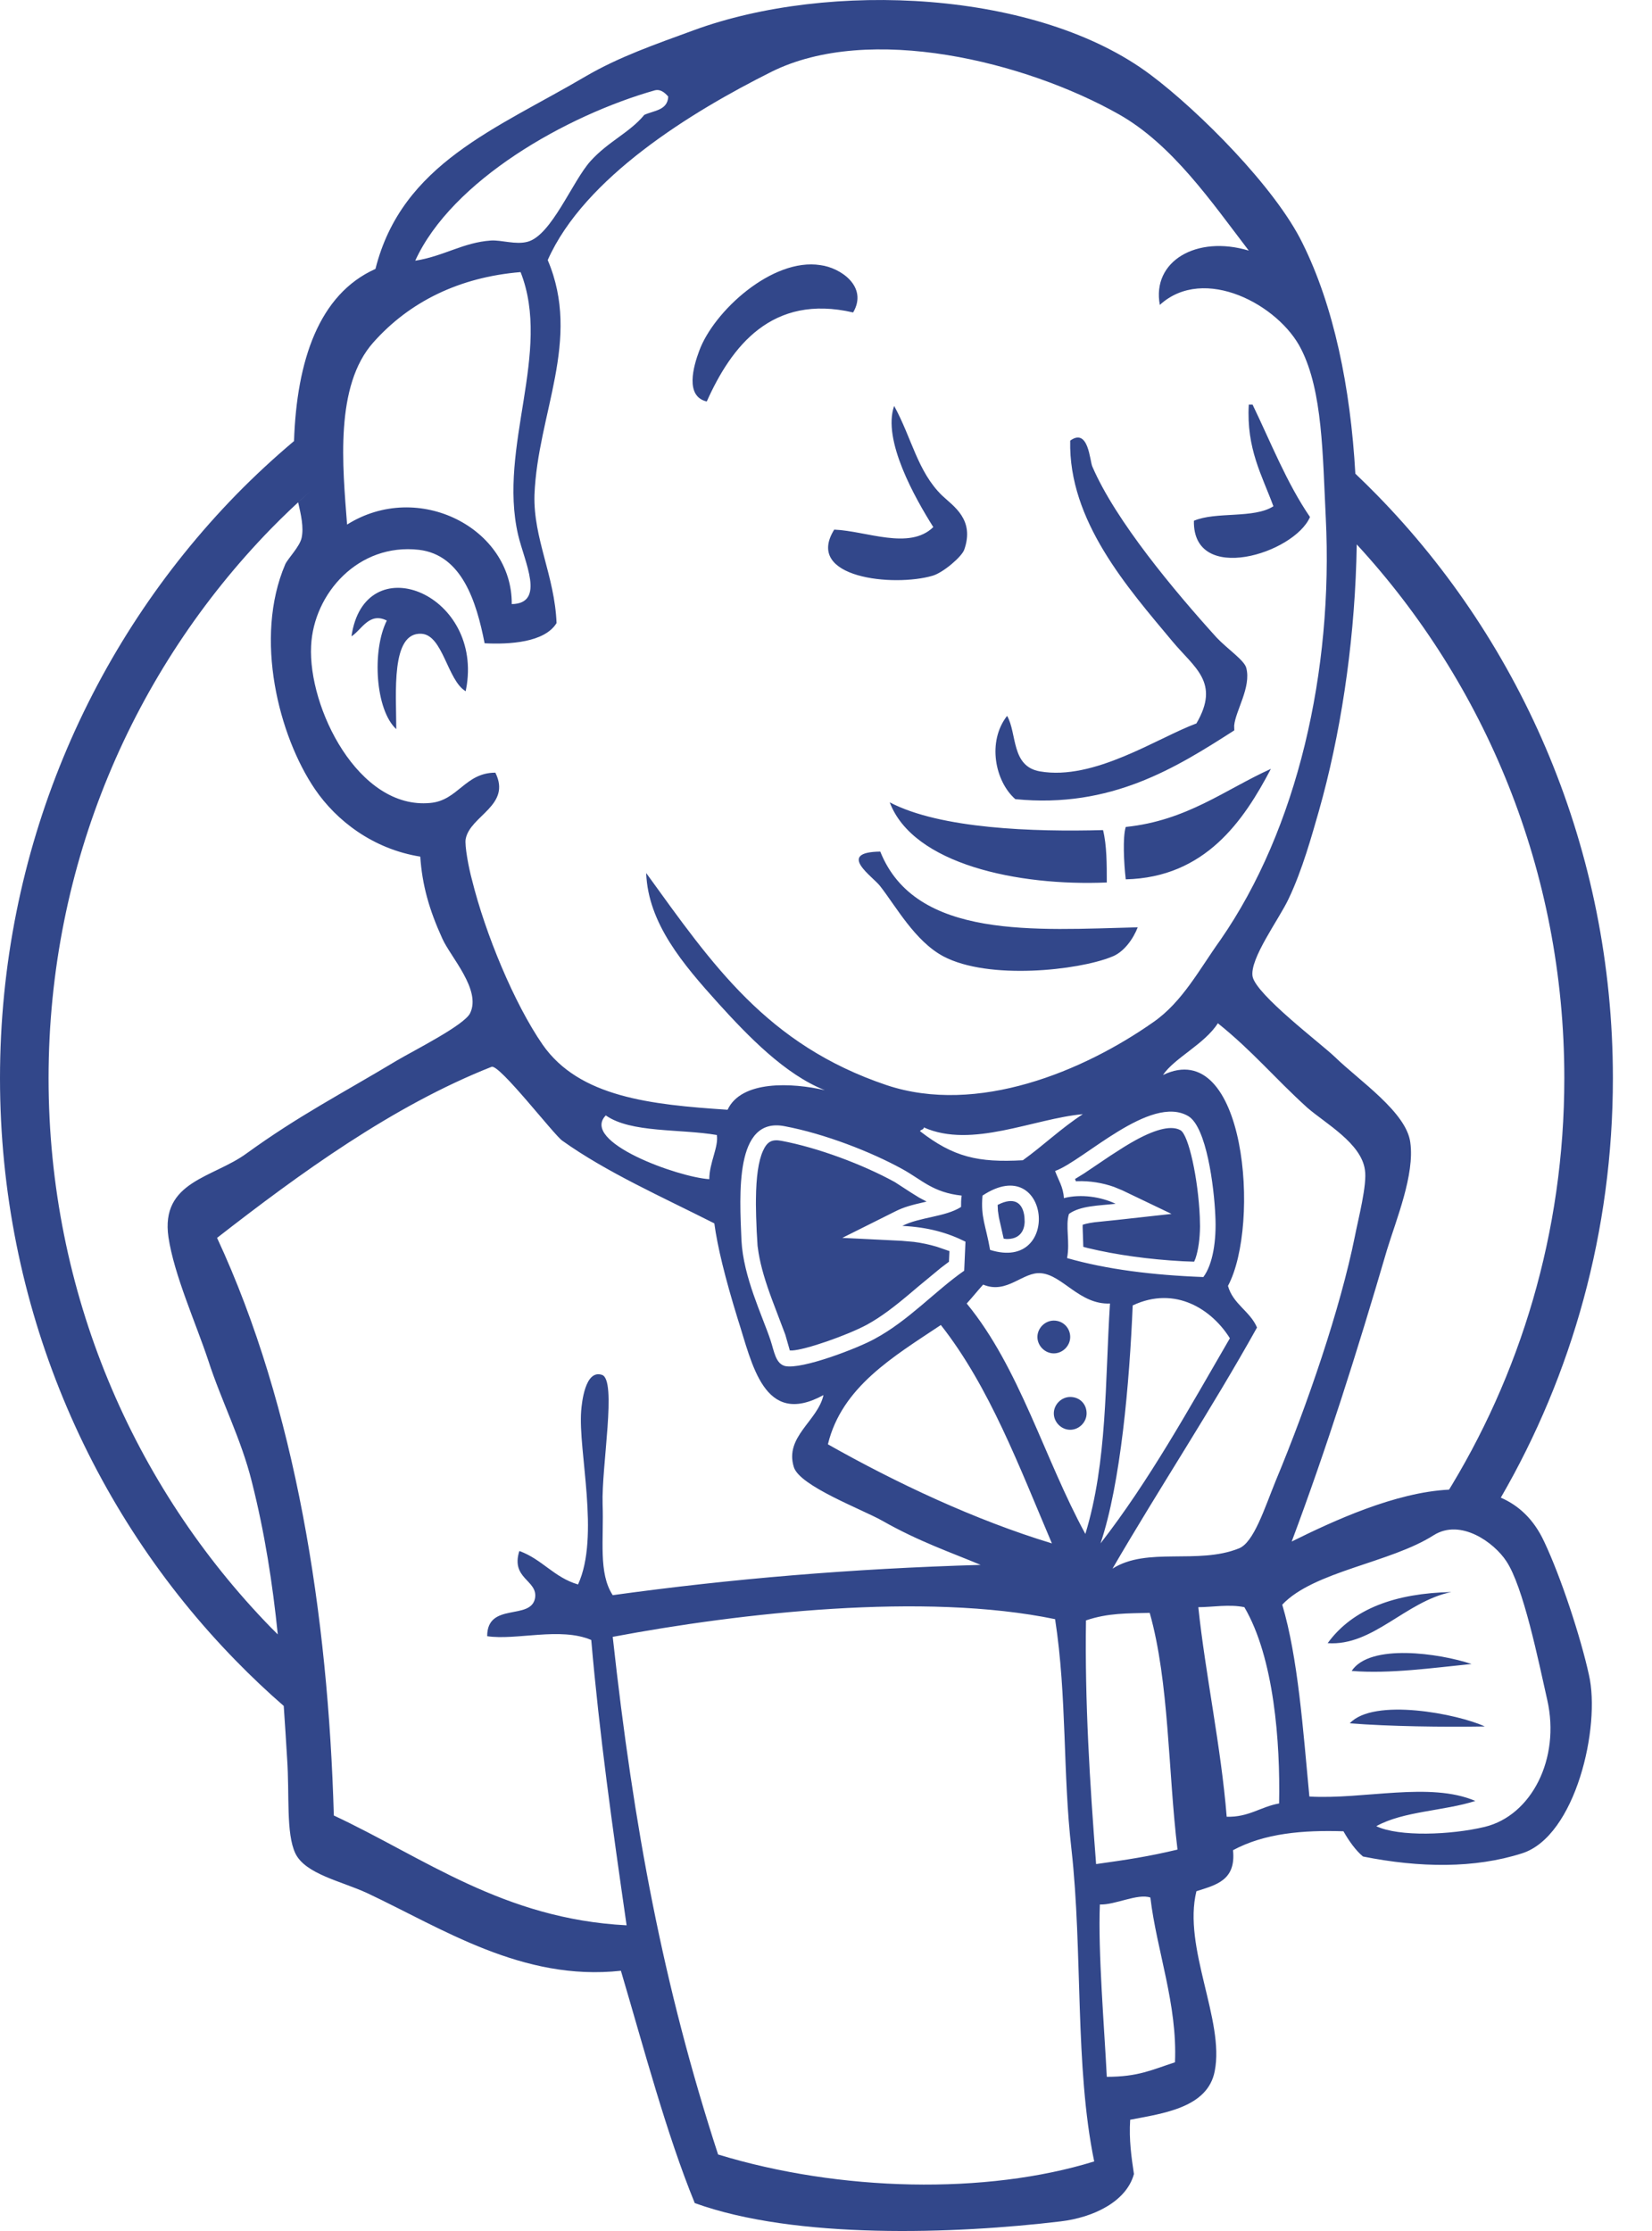 <svg width="40" height="54" viewBox="0 0 40 54" fill="none" xmlns="http://www.w3.org/2000/svg"><path d="M27.869 1.818C29.03 2.689 30.879 4.538 31.536 5.883C32.294 7.406 32.7 9.374 32.817 11.465C32.994 11.633 33.168 11.805 33.339 11.979C36.868 15.585 39.053 20.581 39.053 26.097C39.053 29.8 38.063 33.275 36.339 36.25C36.773 36.438 37.138 36.774 37.388 37.312C37.8 38.182 38.274 39.634 38.472 40.535C38.763 41.788 38.152 44.447 36.853 44.859C35.707 45.226 34.378 45.211 33.003 44.936C32.835 44.798 32.667 44.569 32.529 44.325C31.551 44.294 30.619 44.371 29.855 44.783C29.931 45.516 29.443 45.623 28.969 45.776C28.633 47.136 29.657 48.908 29.412 50.131C29.244 51.017 28.159 51.154 27.365 51.307C27.334 51.796 27.395 52.209 27.456 52.621C27.273 53.294 26.463 53.675 25.684 53.767C23.133 54.073 19.267 54.21 16.822 53.324C16.135 51.643 15.6 49.611 15.034 47.701C12.651 47.961 10.711 46.678 8.892 45.822C8.266 45.532 7.395 45.364 7.151 44.859C6.921 44.371 7.013 43.438 6.952 42.568C6.926 42.14 6.9 41.715 6.87 41.291C6.47 40.944 6.085 40.579 5.714 40.199C2.185 36.593 0 31.597 0 26.097C0 20.596 2.185 15.6 5.714 11.979C6.161 11.522 6.63 11.088 7.119 10.676C7.185 8.728 7.721 7.121 9.091 6.509C9.733 3.958 12.024 3.117 14.179 1.849C14.989 1.375 15.875 1.07 16.792 0.734C20.076 -0.473 25.134 -0.244 27.869 1.818ZM14.836 39.619C15.34 44.218 16.058 48.068 17.387 52.148C20.336 53.049 23.881 53.125 26.494 52.316C26.02 50.024 26.219 47.228 25.944 44.768C25.73 42.919 25.837 41.07 25.547 39.191C22.384 38.534 17.922 39.038 14.836 39.619ZM26.631 46.097C26.585 47.243 26.738 49.061 26.799 50.268C27.563 50.268 27.884 50.1 28.45 49.917C28.511 48.511 28.006 47.212 27.854 45.929C27.548 45.822 26.998 46.112 26.631 46.097ZM11.902 25.822C9.504 26.769 7.258 28.404 5.256 29.962C7.166 34.072 7.945 39.099 8.083 43.943C10.268 44.966 12.193 46.448 15.172 46.601C14.821 44.172 14.515 41.987 14.316 39.695C13.568 39.374 12.498 39.71 11.796 39.603C11.796 38.763 12.865 39.237 12.957 38.672C13.018 38.243 12.361 38.213 12.575 37.541C13.125 37.739 13.415 38.182 13.996 38.351C14.53 37.189 13.996 35.127 14.072 34.149C14.087 33.966 14.164 33.14 14.576 33.278C14.943 33.4 14.561 35.493 14.591 36.41C14.622 37.266 14.485 38.076 14.836 38.61C17.708 38.213 20.627 37.968 23.744 37.877C23.056 37.587 22.246 37.312 21.36 36.807C20.871 36.532 19.358 35.967 19.221 35.509C18.992 34.775 19.802 34.393 19.939 33.767C18.488 34.561 18.213 33.003 17.861 31.918C17.555 30.925 17.372 30.176 17.296 29.611C16.028 28.969 14.683 28.373 13.614 27.609C13.415 27.472 12.086 25.745 11.902 25.822ZM27.838 39.038C27.304 39.053 26.83 39.038 26.295 39.221C26.265 41.193 26.387 43.148 26.54 45.119C27.303 45.012 27.808 44.936 28.511 44.768C28.281 42.873 28.312 40.719 27.838 39.038ZM34.714 37.159C33.66 37.831 31.811 38.03 31.047 38.84C31.429 40.123 31.551 41.865 31.704 43.484C33.018 43.561 34.622 43.118 35.722 43.591C34.958 43.836 33.98 43.836 33.324 44.202C33.873 44.462 35.127 44.416 35.952 44.218C37.082 43.943 37.785 42.568 37.464 41.147C37.25 40.199 36.884 38.397 36.471 37.785C36.181 37.342 35.371 36.746 34.714 37.159ZM29.015 38.901C29.183 40.505 29.565 42.277 29.702 43.973C30.237 43.989 30.527 43.729 30.971 43.652C31.001 42.17 30.848 40.123 30.13 38.901C29.764 38.824 29.351 38.901 29.015 38.901ZM35.952 41.788C34.928 41.804 33.66 41.788 32.682 41.712C33.262 41.086 35.294 41.483 35.952 41.788ZM35.631 40.276C34.714 40.367 33.644 40.52 32.728 40.444C33.171 39.772 34.851 40.016 35.631 40.276ZM35.142 38.534C34.026 38.763 33.247 39.848 32.147 39.772C32.758 38.931 33.797 38.564 35.142 38.534ZM7.219 12.158L7.532 11.874C7.196 12.172 6.87 12.482 6.555 12.804C3.239 16.211 1.176 20.902 1.176 26.097C1.176 31.292 3.239 35.982 6.555 39.389L6.726 39.56C6.601 38.342 6.415 37.12 6.096 35.86C5.837 34.821 5.363 33.92 5.042 32.927C4.737 32.01 4.217 30.864 4.079 29.947C3.881 28.587 5.164 28.511 5.974 27.915C7.242 26.998 8.235 26.494 9.61 25.669C10.023 25.425 11.245 24.813 11.383 24.523C11.658 23.958 10.909 23.163 10.711 22.72C10.39 22.017 10.222 21.421 10.176 20.734C9.03 20.55 8.144 19.863 7.624 19.099C6.753 17.816 6.142 15.447 6.906 13.66C6.967 13.522 7.258 13.232 7.303 13.018C7.358 12.763 7.288 12.459 7.219 12.158ZM29.488 24.767C29.168 25.272 28.434 25.608 28.159 26.02C30.161 25.058 30.527 29.642 29.733 31.124C29.855 31.567 30.268 31.735 30.436 32.132C29.32 34.134 28.083 35.998 26.937 37.968C27.777 37.434 29 37.877 29.993 37.48C30.359 37.342 30.619 36.502 30.894 35.83C31.658 33.996 32.453 31.674 32.804 29.932C32.88 29.535 33.11 28.664 33.048 28.312C32.957 27.671 32.101 27.197 31.658 26.815C30.848 26.081 30.344 25.455 29.488 24.767ZM22.781 32.071C21.635 32.835 20.382 33.568 20.046 34.959C21.696 35.891 23.606 36.792 25.47 37.357C24.676 35.493 23.958 33.568 22.781 32.071ZM27.426 31.597C27.349 33.461 27.136 35.906 26.647 37.357C27.823 35.845 28.786 34.103 29.779 32.392C29.351 31.704 28.465 31.108 27.426 31.597ZM32.851 13.177L32.841 13.588C32.775 15.689 32.452 17.806 31.933 19.634C31.765 20.214 31.536 21.055 31.2 21.758C30.971 22.247 30.252 23.209 30.329 23.637C30.421 24.08 31.979 25.256 32.315 25.577C32.911 26.158 34.057 26.922 34.148 27.655C34.255 28.434 33.812 29.504 33.583 30.253C32.85 32.758 32.117 35.066 31.276 37.312C32.282 36.813 33.782 36.12 35.086 36.056L34.984 36.222C36.812 33.299 37.877 29.828 37.877 26.097C37.877 21.089 35.96 16.549 32.851 13.177ZM25.21 30.818V30.818C24.767 30.772 24.385 31.337 23.805 31.093C23.667 31.246 23.545 31.399 23.407 31.551C24.691 33.11 25.287 35.31 26.28 37.128C26.815 35.371 26.754 33.461 26.876 31.551C26.142 31.582 25.73 30.864 25.21 30.818ZM25.913 33.813C26.142 33.813 26.31 33.981 26.31 34.21C26.31 34.424 26.127 34.607 25.913 34.607C25.699 34.607 25.516 34.424 25.516 34.21C25.516 33.996 25.699 33.813 25.913 33.813ZM17.953 30.024C17.999 30.91 18.457 31.842 18.656 32.438C18.747 32.713 18.778 33.003 19.007 33.064C19.42 33.156 20.795 32.621 21.177 32.407C22.002 31.964 22.643 31.246 23.346 30.757L23.377 30.054C22.949 29.84 22.476 29.703 21.849 29.672C22.262 29.458 22.888 29.458 23.27 29.214C23.27 29.122 23.27 29.03 23.285 28.939C22.582 28.862 22.323 28.557 21.849 28.297C21.1 27.884 19.97 27.441 18.992 27.258C17.785 27.029 17.907 28.908 17.953 30.024ZM25.516 31.964C25.745 31.964 25.913 32.147 25.913 32.361C25.913 32.575 25.73 32.758 25.516 32.758C25.302 32.758 25.119 32.575 25.119 32.361C25.119 32.147 25.302 31.964 25.516 31.964ZM18.921 27.613C19.797 27.777 20.888 28.183 21.667 28.612L22.059 28.866L22.254 28.987L22.435 29.083L22.409 29.09C22.055 29.17 21.877 29.221 21.68 29.32L20.395 29.962L21.83 30.033L22.127 30.059C22.319 30.084 22.503 30.123 22.684 30.177L22.989 30.282L22.977 30.54L22.781 30.688L22.229 31.144L22.096 31.257C21.631 31.651 21.331 31.875 20.994 32.062C20.516 32.319 19.503 32.674 19.174 32.688L19.114 32.684C19.12 32.68 19.12 32.677 19.12 32.672L19.014 32.303L18.701 31.478C18.532 31.025 18.425 30.668 18.368 30.329L18.343 30.155L18.322 29.805C18.31 29.526 18.304 29.333 18.303 29.15L18.304 29.014C18.309 28.492 18.363 28.102 18.474 27.856C18.574 27.635 18.687 27.569 18.921 27.613ZM25.547 28.343C25.623 28.557 25.745 28.725 25.76 29C26.173 28.893 26.662 28.969 27.013 29.137C26.601 29.183 26.158 29.183 25.883 29.382C25.791 29.672 25.913 30.054 25.837 30.451C26.799 30.726 27.915 30.864 29.137 30.91C29.366 30.604 29.458 30.023 29.427 29.428C29.397 28.725 29.213 27.273 28.77 27.014C27.854 26.479 26.234 28.098 25.547 28.343ZM28.584 27.357C28.781 27.472 29.011 28.527 29.051 29.459L29.056 29.686C29.053 29.984 29.015 30.253 28.948 30.456L28.914 30.538L28.64 30.528C27.808 30.482 27.038 30.375 26.346 30.21L26.23 30.179L26.214 29.701L26.215 29.644L26.293 29.622C26.35 29.608 26.418 29.595 26.503 29.584L27.055 29.527L28.366 29.382L27.176 28.812L26.975 28.729C26.697 28.63 26.385 28.58 26.089 28.59L26.051 28.592L26.03 28.537L26.249 28.402L26.889 27.971L27.22 27.759C27.322 27.696 27.416 27.641 27.508 27.591C28.02 27.313 28.378 27.24 28.584 27.357ZM23.789 28.939C23.744 29.473 23.866 29.642 23.973 30.253C25.715 30.803 25.424 27.854 23.789 28.939ZM24.805 29.456L24.81 29.574C24.801 29.836 24.65 29.999 24.362 29.989L24.302 29.981L24.186 29.465L24.163 29.309L24.156 29.164L24.242 29.124C24.585 28.983 24.769 29.131 24.805 29.456ZM14.668 26.998C14.041 27.64 16.425 28.496 17.174 28.541C17.174 28.144 17.403 27.762 17.357 27.472C16.456 27.319 15.279 27.426 14.668 26.998ZM26.219 26.968C25.027 27.075 23.53 27.808 22.368 27.288C22.369 27.35 22.292 27.334 22.277 27.38C23.087 28.007 23.682 28.144 24.767 28.083C25.256 27.732 25.699 27.304 26.219 26.968ZM18.671 1.742C16.746 2.705 14.149 4.294 13.262 6.295C14.087 8.236 13.018 10.008 12.941 11.979C12.911 13.033 13.43 13.935 13.476 15.081C13.186 15.554 12.33 15.6 11.734 15.57C11.536 14.561 11.184 13.431 10.145 13.308C8.679 13.14 7.594 14.363 7.533 15.631C7.456 17.128 8.679 19.603 10.42 19.435C11.092 19.374 11.261 18.702 11.994 18.702C12.391 19.496 11.383 19.741 11.276 20.306C11.245 20.459 11.352 21.024 11.429 21.299C11.75 22.598 12.452 24.294 13.14 25.287C14.026 26.555 15.753 26.738 17.617 26.861C17.953 26.143 19.175 26.204 19.97 26.387C19.007 26.005 18.121 25.088 17.387 24.279C16.547 23.346 15.692 22.354 15.646 21.131C17.25 23.346 18.564 25.287 21.467 26.265C23.667 26.998 26.234 25.929 27.93 24.737C28.633 24.248 29.045 23.454 29.55 22.751C31.414 20.062 32.285 16.242 32.101 12.529C32.025 11.001 32.025 9.473 31.505 8.45C30.971 7.38 29.152 6.402 28.083 7.38C27.884 6.326 28.969 5.684 30.237 6.066C29.336 4.89 28.388 3.499 27.09 2.766C24.844 1.498 21.055 0.55 18.671 1.742ZM21.314 20.612C22.17 22.751 25.088 22.506 27.548 22.445C27.441 22.72 27.212 23.056 26.906 23.163C26.112 23.484 23.942 23.729 22.842 23.148C22.155 22.781 21.696 21.941 21.314 21.452C21.146 21.223 20.23 20.627 21.314 20.612ZM21.543 19.42C22.766 20.062 25.027 20.138 26.708 20.092C26.799 20.459 26.799 20.917 26.799 21.36C24.645 21.452 22.109 20.917 21.543 19.42ZM30.772 18.61C30.115 19.863 29.183 21.238 27.258 21.284C27.212 20.887 27.181 20.26 27.258 20.016C28.74 19.863 29.657 19.114 30.772 18.61ZM26.448 11.291C27.013 12.605 28.434 14.301 29.458 15.432C29.718 15.707 30.13 15.982 30.176 16.166C30.3 16.633 29.916 17.2 29.883 17.564L29.886 17.678C28.48 18.579 26.906 19.573 24.584 19.343C24.095 18.916 23.896 17.953 24.385 17.327C24.63 17.755 24.477 18.549 25.18 18.671C26.494 18.9 28.022 17.861 28.969 17.51C29.549 16.517 28.923 16.166 28.388 15.524C27.304 14.225 25.867 12.605 25.913 10.665C26.356 10.344 26.387 11.154 26.448 11.291ZM11.303 16.579L11.276 16.731C10.833 16.471 10.726 15.371 10.206 15.34C9.458 15.295 9.595 16.777 9.595 17.648C9.091 17.189 8.999 15.753 9.366 15.02C8.938 14.806 8.755 15.249 8.51 15.402C8.824 13.234 11.639 14.328 11.303 16.579ZM12.605 6.586C11.123 6.708 9.916 7.304 9.045 8.282C8.098 9.336 8.296 11.291 8.404 12.697C10.13 11.612 12.407 12.789 12.391 14.622C13.216 14.607 12.697 13.599 12.544 12.942C12.055 10.818 13.369 8.526 12.605 6.586ZM21.65 9.825C22.078 10.604 22.215 11.414 22.811 11.994C23.087 12.254 23.606 12.575 23.346 13.308C23.285 13.476 22.842 13.858 22.582 13.935C21.65 14.21 19.465 13.996 20.199 12.819C20.978 12.85 22.017 13.324 22.598 12.758C22.155 12.055 21.36 10.65 21.65 9.825ZM30.329 9.794C30.772 10.711 31.154 11.689 31.719 12.514C31.337 13.4 28.877 14.164 28.908 12.605C29.443 12.376 30.359 12.559 30.833 12.254C30.558 11.505 30.176 10.864 30.237 9.794V9.794H30.329ZM19.863 6.417C20.352 6.479 21.024 6.937 20.657 7.563C18.686 7.105 17.708 8.388 17.113 9.718C16.578 9.595 16.792 8.862 16.929 8.495C17.28 7.533 18.702 6.234 19.863 6.417ZM15.86 2.185C13.705 2.796 10.94 4.37 10.054 6.31C10.741 6.204 11.215 5.867 11.887 5.822C12.147 5.806 12.483 5.929 12.773 5.852C13.354 5.699 13.858 4.385 14.301 3.896C14.729 3.423 15.248 3.209 15.6 2.781C15.829 2.674 16.165 2.674 16.18 2.338C16.089 2.231 15.982 2.155 15.86 2.185Z" fill="#32478a"></path></svg>
